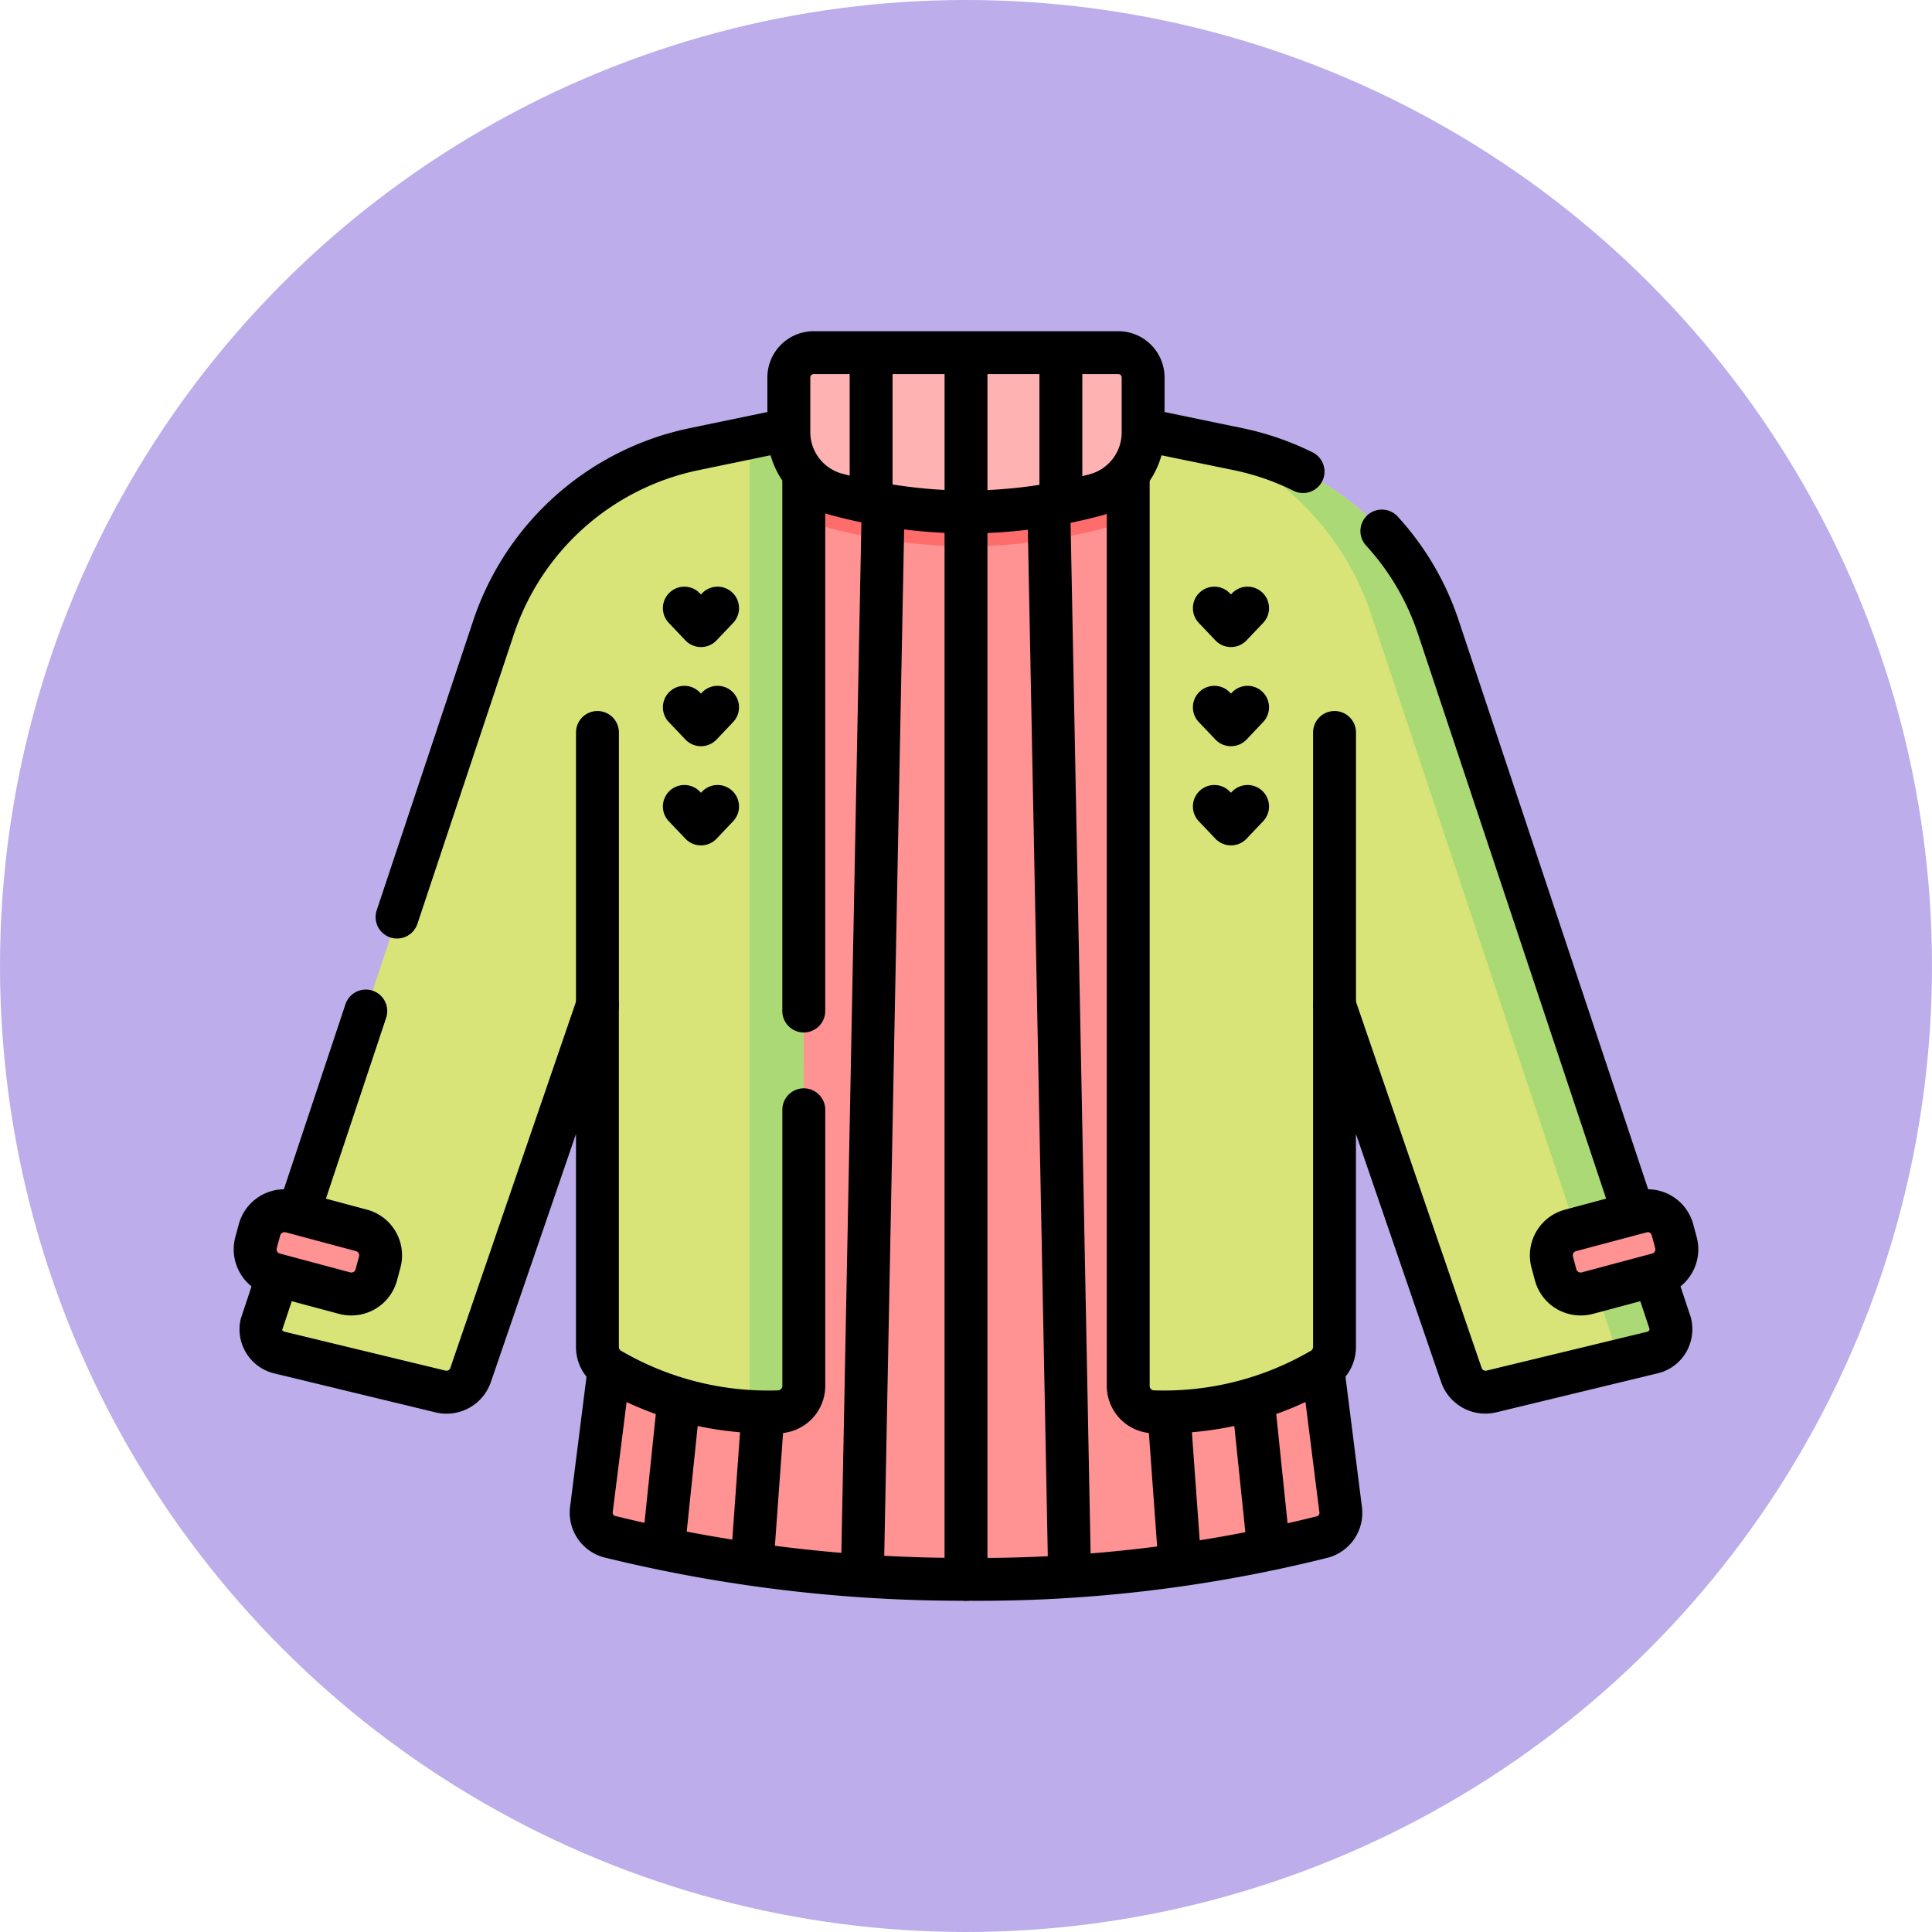 <svg xmlns="http://www.w3.org/2000/svg" xmlns:xlink="http://www.w3.org/1999/xlink" width="124" height="124" viewBox="0 0 124 124">
  <defs>
    <clipPath id="clip-path">
      <path id="path9129" d="M0-682.665H94v94H0Z" transform="translate(0 682.665)"/>
    </clipPath>
  </defs>
  <g id="Grupo_1102274" data-name="Grupo 1102274" transform="translate(-221.051 -11433)">
    <circle id="Elipse_11501" data-name="Elipse 11501" cx="62" cy="62" r="62" transform="translate(221.051 11433)" fill="#bdadea"/>
    <g id="g9123" transform="translate(236.051 12130.665)">
      <g id="g9125" transform="translate(0 -682.665)">
        <g id="g9127" clip-path="url(#clip-path)">
          <g id="g9133" transform="translate(22.945 14.435)">
            <path id="path9135" d="M-294.118-433.371a90.8,90.8,0,0,1-22.91,2.728,95.133,95.133,0,0,1-22.89-2.743,1.592,1.592,0,0,1-1.151-1.759l8.511-67.428h31.06l8.515,67.446a1.6,1.6,0,0,1-1.135,1.755" transform="translate(341.084 502.572)" fill="#ff9292"/>
          </g>
          <g id="g9137" transform="translate(33.662 14.435)">
            <path id="path9139" d="M-167.114,0a6.366,6.366,0,0,1-4.474,4.459,34.622,34.622,0,0,1-8.873,1.171,35.062,35.062,0,0,1-8.877-1.208A6.346,6.346,0,0,1-193.8,0Z" transform="translate(193.8)" fill="#ff6c6c"/>
          </g>
          <g id="g9141" transform="translate(21.568 13.059)">
            <path id="path9143" d="M-333.887-425.143a96.664,96.664,0,0,1-23.234-2.785,2.973,2.973,0,0,1-2.174-3.266l8.512-67.427a1.377,1.377,0,0,1,1.366-1.2h31.059a1.377,1.377,0,0,1,1.366,1.2l8.515,67.446a2.98,2.98,0,0,1-2.142,3.257A92.376,92.376,0,0,1-333.887-425.143ZM-348.2-497.071l-8.36,66.223a.227.227,0,0,0,.128.254,93.787,93.787,0,0,0,22.548,2.7,89.513,89.513,0,0,0,22.553-2.68.229.229,0,0,0,.125-.253l-8.363-66.242Z" transform="translate(359.319 499.825)"/>
          </g>
          <g id="g9145" transform="translate(50.876 12.77)">
            <path id="path9147" d="M-7.236,64.15A1.377,1.377,0,0,1-8.612,62.8L-10-8.6A1.377,1.377,0,0,1-8.65-10a1.377,1.377,0,0,1,1.4,1.35l1.387,71.4a1.377,1.377,0,0,1-1.35,1.4Z" transform="translate(10 10)"/>
          </g>
          <g id="g9149" transform="translate(38.985 12.77)">
            <path id="path9151" d="M-8.623-454.247H-8.65a1.377,1.377,0,0,1-1.35-1.4l1.387-71.378a1.377,1.377,0,0,1,1.4-1.35,1.377,1.377,0,0,1,1.35,1.4L-7.246-455.6A1.377,1.377,0,0,1-8.623-454.247Z" transform="translate(10 528.379)"/>
          </g>
          <g id="g9153" transform="translate(58.548 72.894)">
            <path id="path9155" d="M-7.843,3.537A1.377,1.377,0,0,1-9.215,2.259L-10-8.524A1.377,1.377,0,0,1-8.723-10,1.377,1.377,0,0,1-7.25-8.723L-6.469,2.06A1.377,1.377,0,0,1-7.743,3.533C-7.776,3.536-7.81,3.537-7.843,3.537Z" transform="translate(10 10)"/>
          </g>
          <g id="g9157" transform="translate(31.918 72.888)">
            <path id="path9159" d="M-8.622-74.7q-.05,0-.1,0A1.377,1.377,0,0,1-10-76.173l.78-10.771a1.377,1.377,0,0,1,1.473-1.274A1.377,1.377,0,0,1-6.47-86.745l-.78,10.771A1.377,1.377,0,0,1-8.622-74.7Z" transform="translate(10 88.222)"/>
          </g>
          <g id="g9161" transform="translate(63.855 71.555)">
            <path id="path9163" d="M-7.463,3.943A1.377,1.377,0,0,1-8.831,2.709L-9.993-8.481A1.377,1.377,0,0,1-8.766-9.993,1.377,1.377,0,0,1-7.254-8.766l1.163,11.19A1.377,1.377,0,0,1-7.319,3.936,1.394,1.394,0,0,1-7.463,3.943Z" transform="translate(10.001 10.001)"/>
          </g>
          <g id="g9165" transform="translate(26.23 71.881)">
            <path id="path9167" d="M-8.622-75.171a1.392,1.392,0,0,1-.144-.007A1.377,1.377,0,0,1-9.993-76.69l1.127-10.846a1.377,1.377,0,0,1,1.512-1.227,1.377,1.377,0,0,1,1.227,1.512L-7.254-76.406A1.377,1.377,0,0,1-8.622-75.171Z" transform="translate(10.001 88.771)"/>
          </g>
          <g id="g9169" transform="translate(45.623 13.258)">
            <path id="path9171" d="M-8.623,64.483A1.377,1.377,0,0,1-10,63.106V-8.623A1.377,1.377,0,0,1-8.623-10,1.377,1.377,0,0,1-7.246-8.623V63.106A1.377,1.377,0,0,1-8.623,64.483Z" transform="translate(10 10)"/>
          </g>
          <g id="g9173" transform="translate(1.752 12.37)">
            <path id="path9175" d="M-218.153,0l-7.067,1.466a17.214,17.214,0,0,0-12.836,11.416l-14.888,44.7a1.534,1.534,0,0,0,1.13,1.852l10.342,2.5a1.642,1.642,0,0,0,1.939-1.063l8.139-23.72V59.084a1.661,1.661,0,0,0,.772,1.4A20.039,20.039,0,0,0-219.8,63.243a1.657,1.657,0,0,0,1.644-1.657Z" transform="translate(252.988)" fill="#d8e477"/>
          </g>
          <g id="g9177" transform="translate(32.125 12.37)">
            <path id="path9179" d="M-27.95,0V61.586A1.658,1.658,0,0,1-29.6,63.244a24.968,24.968,0,0,1-2.818-.134,1.661,1.661,0,0,0,1-1.524V.718Z" transform="translate(32.413)" fill="#abd975"/>
          </g>
          <g id="g9181" transform="translate(0.374 48.149)">
            <path id="path9183" d="M-24.51,16.218A21.3,21.3,0,0,1-35.857,13.24a3.025,3.025,0,0,1-1.409-2.56V-2.993l-5.46,15.912a3.006,3.006,0,0,1-3.566,1.954l-10.342-2.5a2.891,2.891,0,0,1-1.8-1.313,2.892,2.892,0,0,1-.344-2.2l6.716-20.179a1.377,1.377,0,0,1,1.741-.871,1.377,1.377,0,0,1,.871,1.741L-56.133,9.616c.015-.039.076.061.147.078l10.342,2.5a.264.264,0,0,0,.313-.172l8.139-23.72a1.377,1.377,0,0,1,1.529-.911,1.377,1.377,0,0,1,1.15,1.358V10.681a.284.284,0,0,0,.136.238A18.7,18.7,0,0,0-24.3,13.463a.281.281,0,0,0,.279-.28V-4.546a1.377,1.377,0,0,1,1.377-1.377,1.377,1.377,0,0,1,1.377,1.377V13.183a3.043,3.043,0,0,1-3.01,3.034Z" transform="translate(58.86 12.625)"/>
          </g>
          <g id="g9185" transform="translate(9.108 10.993)">
            <path id="path9187" d="M-172.086-242.205a1.377,1.377,0,0,1-1.377-1.377v-35.827l-5.411,1.122a15.887,15.887,0,0,0-11.809,10.5l-6.2,18.611a1.377,1.377,0,0,1-1.741.871,1.377,1.377,0,0,1-.871-1.741l6.2-18.611a18.649,18.649,0,0,1,13.863-12.329l7.067-1.466a1.377,1.377,0,0,1,1.149.28,1.377,1.377,0,0,1,.508,1.068v37.519A1.377,1.377,0,0,1-172.086-242.205Z" transform="translate(199.565 282.478)"/>
          </g>
          <g id="g9189" transform="translate(21.969 30.636)">
            <path id="path9191" d="M-8.623-116.922A1.377,1.377,0,0,1-10-118.3v-17.513a1.377,1.377,0,0,1,1.377-1.377,1.377,1.377,0,0,1,1.377,1.377V-118.3A1.377,1.377,0,0,1-8.623-116.922Z" transform="translate(10 137.189)"/>
          </g>
          <g id="g9193" transform="translate(1.377 62.703)">
            <path id="path9195" d="M-35.981-33.139-40.5-34.348a1.657,1.657,0,0,1-1.172-2.029l.221-.825a1.657,1.657,0,0,1,2.029-1.172l4.517,1.209a1.657,1.657,0,0,1,1.172,2.029l-.221.825a1.657,1.657,0,0,1-2.029,1.172" transform="translate(41.727 38.431)" fill="#ff9292"/>
          </g>
          <g id="g9197" transform="translate(0 61.326)">
            <path id="path9199" d="M-44.174-40.328a3.04,3.04,0,0,1-.786-.1l-4.517-1.209a3.037,3.037,0,0,1-2.146-3.715l.221-.825a3.038,3.038,0,0,1,2.93-2.25,3.039,3.039,0,0,1,.786.1l4.517,1.209A3.038,3.038,0,0,1-41.024-43.4l-.221.825A3.038,3.038,0,0,1-44.174-40.328Zm-4.259-5.34a.284.284,0,0,0-.309.2l-.221.824a.28.28,0,0,0,.2.343l4.517,1.209.073.01a.28.28,0,0,0,.269-.208l.221-.825a.281.281,0,0,0-.2-.343L-48.4-45.667Z" transform="translate(51.726 48.431)"/>
          </g>
          <g id="g9201" transform="translate(57.412 12.37)">
            <path id="path9203" d="M0,0,7.067,1.466A17.214,17.214,0,0,1,19.9,12.882l14.888,44.7a1.534,1.534,0,0,1-1.13,1.852l-10.342,2.5a1.642,1.642,0,0,1-1.939-1.063l-8.139-23.72V59.084a1.661,1.661,0,0,1-.772,1.4A20.039,20.039,0,0,1,1.644,63.243,1.657,1.657,0,0,1,0,61.586Z" fill="#d8e477"/>
          </g>
          <g id="g9205" transform="translate(62.765 13.481)">
            <path id="path9207" d="M-177.29-365.26l-2.86.692a1.6,1.6,0,0,0,.33-1.407l-15.541-46.662A17.974,17.974,0,0,0-205.6-423.586l1.715.356a17.209,17.209,0,0,1,12.835,11.416l14.889,44.7a1.532,1.532,0,0,1-1.129,1.851" transform="translate(205.599 423.586)" fill="#abd975"/>
          </g>
          <g id="g9209" transform="translate(56.035 10.993)">
            <path id="path9211" d="M-88.253,34.925h-.229a3.043,3.043,0,0,1-3.009-3.034V-29.7a1.377,1.377,0,0,1,.508-1.068,1.377,1.377,0,0,1,1.149-.28l7.067,1.466a18.6,18.6,0,0,1,4.486,1.55,1.377,1.377,0,0,1,.621,1.845,1.377,1.377,0,0,1-1.845.621,15.841,15.841,0,0,0-3.821-1.321L-88.738-28V31.89a.281.281,0,0,0,.278.28,18.7,18.7,0,0,0,10.073-2.544.284.284,0,0,0,.136-.238V7.459A1.377,1.377,0,0,1-77.1,6.1a1.377,1.377,0,0,1,1.529.911l8.139,23.72a.264.264,0,0,0,.313.172l10.342-2.5a.176.176,0,0,0,.116-.189L-71.518-16.379a15.739,15.739,0,0,0-3.334-5.676A1.377,1.377,0,0,1-74.764-24a1.377,1.377,0,0,1,1.945.088,18.476,18.476,0,0,1,3.913,6.663l14.888,44.7a2.946,2.946,0,0,1-.313,2.312,2.891,2.891,0,0,1-1.8,1.313l-10.342,2.5a3.006,3.006,0,0,1-3.566-1.954L-75.5,15.714V29.388a3.025,3.025,0,0,1-1.409,2.56A21.3,21.3,0,0,1-88.253,34.925Z" transform="translate(91.492 31.073)"/>
          </g>
          <g id="g9213" transform="translate(69.276 30.636)">
            <path id="path9215" d="M-8.623-116.922A1.377,1.377,0,0,1-10-118.3v-17.513a1.377,1.377,0,0,1,1.377-1.377,1.377,1.377,0,0,1,1.377,1.377V-118.3A1.377,1.377,0,0,1-8.623-116.922Z" transform="translate(10 137.189)"/>
          </g>
          <g id="g9217" transform="translate(84.57 62.703)">
            <path id="path9219" d="M-14.445-33.139l4.517-1.209a1.657,1.657,0,0,0,1.172-2.029l-.221-.825a1.657,1.657,0,0,0-2.029-1.172l-4.517,1.209A1.657,1.657,0,0,0-16.7-35.136l.221.825a1.657,1.657,0,0,0,2.029,1.172" transform="translate(16.752 38.431)" fill="#ff9292"/>
          </g>
          <g id="g9221" transform="translate(83.193 61.326)">
            <path id="path9223" d="M-23.5-40.328a3.038,3.038,0,0,1-2.93-2.25l-.221-.824A3.038,3.038,0,0,1-24.5-47.118l4.517-1.209a3.039,3.039,0,0,1,.786-.1,3.038,3.038,0,0,1,2.93,2.25l.221.825a3.037,3.037,0,0,1-2.146,3.715l-4.517,1.209A3.039,3.039,0,0,1-23.5-40.328Zm4.3-5.348-4.59,1.219a.281.281,0,0,0-.2.343l.221.824a.28.28,0,0,0,.27.208.28.28,0,0,0,.073-.01l4.517-1.209a.28.28,0,0,0,.2-.343l-.221-.825A.28.28,0,0,0-19.2-45.677Z" transform="translate(26.751 48.431)"/>
          </g>
          <g id="g9225" transform="translate(35.63 7.634)">
            <path id="path9227" d="M-142.4-32.1a4.149,4.149,0,0,1-3.069,4.007,32.2,32.2,0,0,1-8.3,1.1,32.637,32.637,0,0,1-8.307-1.132,4.142,4.142,0,0,1-3.063-4.005v-3.5a1.591,1.591,0,0,1,1.591-1.591h19.556a1.591,1.591,0,0,1,1.591,1.591Z" transform="translate(165.137 37.229)" fill="#ffb2b2"/>
          </g>
          <g id="g9229" transform="translate(34.253 6.257)">
            <path id="path9231" d="M-162.391-34.246a34.22,34.22,0,0,1-8.663-1.179,5.525,5.525,0,0,1-4.084-5.335v-3.5a2.971,2.971,0,0,1,2.968-2.968h19.556a2.971,2.971,0,0,1,2.968,2.968v3.535a5.535,5.535,0,0,1-4.088,5.337A33.782,33.782,0,0,1-162.391-34.246Zm-9.778-10.229a.215.215,0,0,0-.214.214v3.5a2.767,2.767,0,0,0,2.042,2.675A31.428,31.428,0,0,0-162.391-37a30.986,30.986,0,0,0,7.942-1.048,2.776,2.776,0,0,0,2.05-2.678v-3.535a.215.215,0,0,0-.214-.214Z" transform="translate(175.137 47.229)"/>
          </g>
          <g id="g9233" transform="translate(45.624 6.977)">
            <path id="path9235" d="M-8.623,1.721A1.377,1.377,0,0,1-10,.344V-8.623A1.377,1.377,0,0,1-8.623-10,1.377,1.377,0,0,1-7.246-8.623V.344A1.377,1.377,0,0,1-8.623,1.721Z" transform="translate(10 10)"/>
          </g>
          <g id="g9237" transform="translate(39.533 6.977)">
            <path id="path9239" d="M-8.623,1.393A1.377,1.377,0,0,1-10,.016V-8.623A1.377,1.377,0,0,1-8.623-10,1.377,1.377,0,0,1-7.246-8.623V.016A1.377,1.377,0,0,1-8.623,1.393Z" transform="translate(10 10)"/>
          </g>
          <g id="g9241" transform="translate(51.712 6.977)">
            <path id="path9243" d="M-8.623,1.393A1.377,1.377,0,0,1-10,.016V-8.623A1.377,1.377,0,0,1-8.623-10,1.377,1.377,0,0,1-7.246-8.623V.016A1.377,1.377,0,0,1-8.623,1.393Z" transform="translate(10 10)"/>
          </g>
          <g id="g9245" transform="translate(27.549 22.655)">
            <path id="path9247" d="M-7.558-6.126a1.377,1.377,0,0,1-1-.428l-1.065-1.12a1.377,1.377,0,0,1,.048-1.947,1.377,1.377,0,0,1,1.947.048l.068.071.068-.071a1.377,1.377,0,0,1,1.947-.049,1.377,1.377,0,0,1,.049,1.947L-6.56-6.554A1.377,1.377,0,0,1-7.558-6.126Z" transform="translate(10 10)"/>
          </g>
          <g id="g9249" transform="translate(27.549 29.02)">
            <path id="path9251" d="M-7.558-6.127a1.377,1.377,0,0,1-1-.428l-1.065-1.12a1.377,1.377,0,0,1,.048-1.947,1.377,1.377,0,0,1,1.947.048l.068.071.068-.071a1.377,1.377,0,0,1,1.947-.048,1.377,1.377,0,0,1,.048,1.947L-6.56-6.554A1.377,1.377,0,0,1-7.558-6.127Z" transform="translate(10 10)"/>
          </g>
          <g id="g9253" transform="translate(27.549 35.385)">
            <path id="path9255" d="M-7.558-6.127a1.377,1.377,0,0,1-1-.428l-1.065-1.12a1.377,1.377,0,0,1,.048-1.947,1.377,1.377,0,0,1,1.947.048l.068.071.068-.071a1.377,1.377,0,0,1,1.947-.048,1.377,1.377,0,0,1,.048,1.947L-6.56-6.554A1.377,1.377,0,0,1-7.558-6.127Z" transform="translate(10 10)"/>
          </g>
          <g id="g9257" transform="translate(61.566 22.655)">
            <path id="path9259" d="M-7.558-6.126a1.377,1.377,0,0,1-1-.428l-1.065-1.12a1.377,1.377,0,0,1,.048-1.947,1.377,1.377,0,0,1,1.947.048l.068.071.068-.071a1.377,1.377,0,0,1,1.947-.049,1.377,1.377,0,0,1,.049,1.947L-6.56-6.554A1.377,1.377,0,0,1-7.558-6.126Z" transform="translate(10 10)"/>
          </g>
          <g id="g9261" transform="translate(61.566 29.02)">
            <path id="path9263" d="M-7.558-6.127a1.377,1.377,0,0,1-1-.428l-1.065-1.12a1.377,1.377,0,0,1,.048-1.947,1.377,1.377,0,0,1,1.947.048l.068.071.068-.071a1.377,1.377,0,0,1,1.947-.048,1.377,1.377,0,0,1,.048,1.947L-6.56-6.554A1.377,1.377,0,0,1-7.558-6.127Z" transform="translate(10 10)"/>
          </g>
          <g id="g9265" transform="translate(61.566 35.385)">
            <path id="path9267" d="M-7.558-6.127a1.377,1.377,0,0,1-1-.428l-1.065-1.12a1.377,1.377,0,0,1,.048-1.947,1.377,1.377,0,0,1,1.947.048l.068.071.068-.071a1.377,1.377,0,0,1,1.947-.048,1.377,1.377,0,0,1,.048,1.947L-6.56-6.554A1.377,1.377,0,0,1-7.558-6.127Z" transform="translate(10 10)"/>
          </g>
        </g>
      </g>
    </g>
  </g>
</svg>
